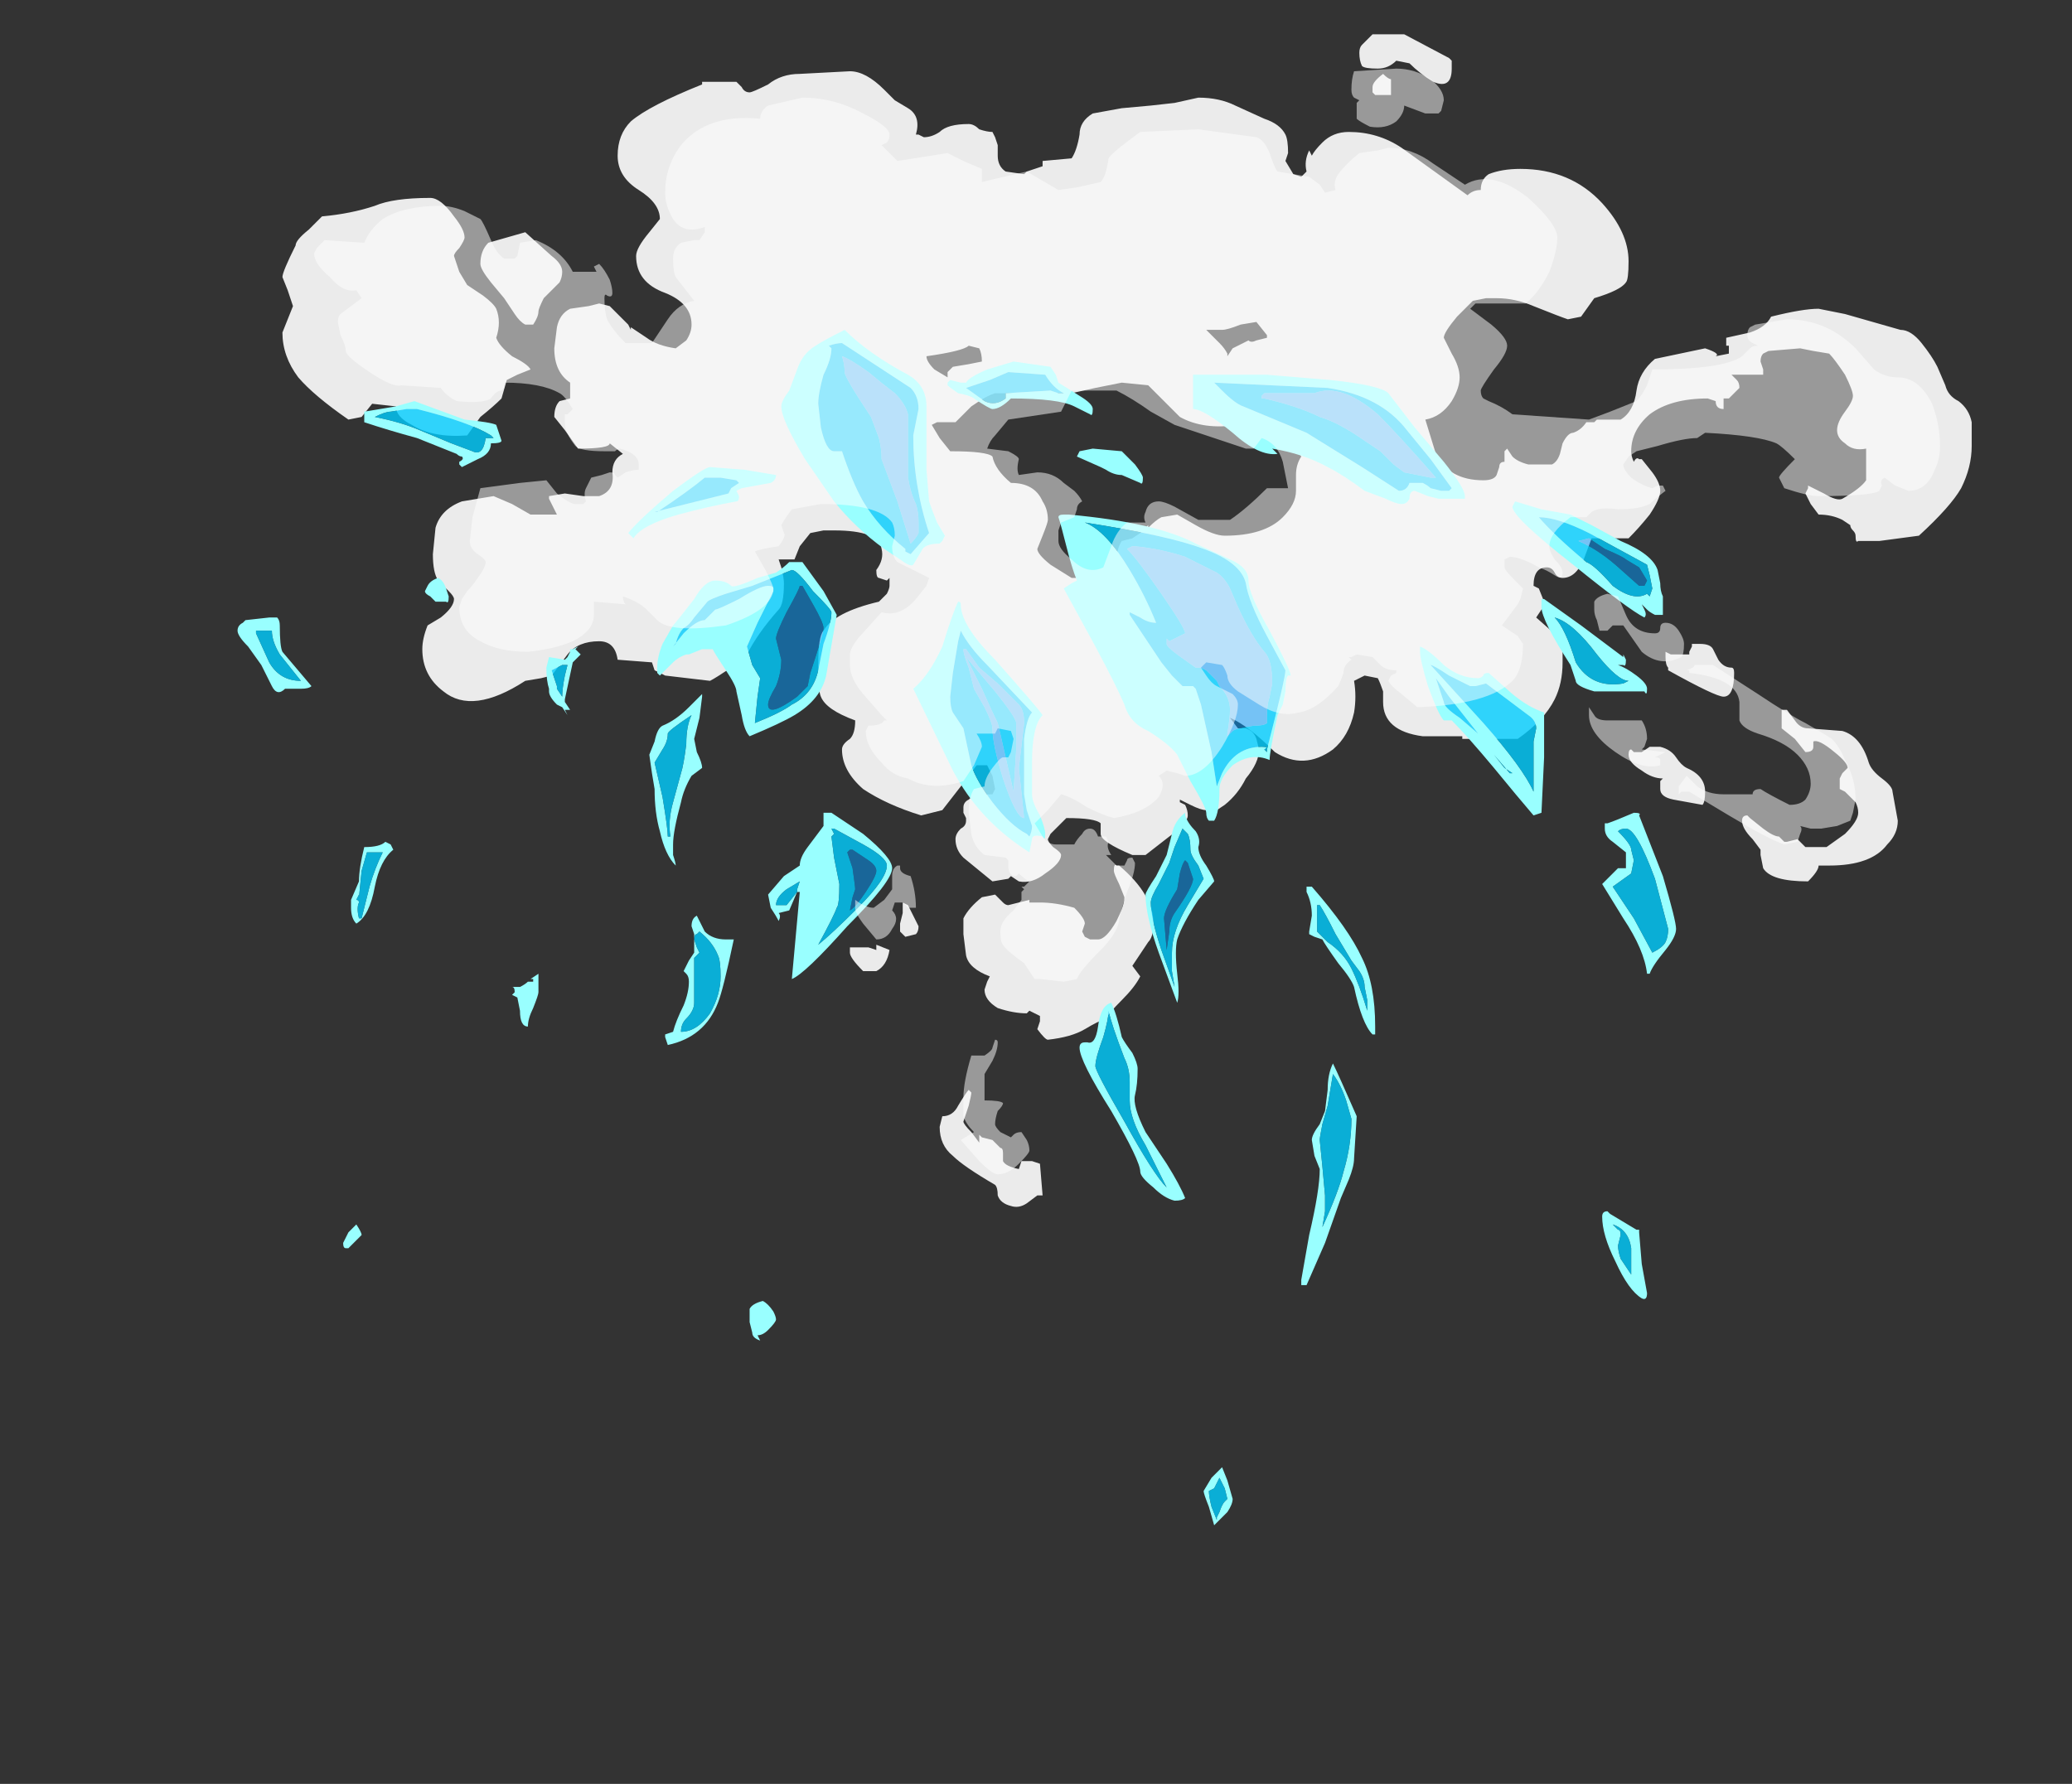 <?xml version="1.0" encoding="UTF-8" standalone="no"?>
<svg xmlns:ffdec="https://www.free-decompiler.com/flash" xmlns:xlink="http://www.w3.org/1999/xlink" ffdec:objectType="frame" height="236.6px" width="274.75px" xmlns="http://www.w3.org/2000/svg">
  <rect width="100%" height="100%" fill="#333333" stroke="none"/>
  <g transform="matrix(1.0, 0.0, 0.0, 1.0, 144.55, 46.2)">
    <use ffdec:characterId="1229" height="22.2" transform="matrix(7.0, 0.0, 0.0, 7.0, -107.1, -41.65)" width="32.0" xlink:href="#shape0"/>
    <use ffdec:characterId="1232" height="22.65" transform="matrix(7.0, 0.0, 0.0, 7.0, -113.05, -2.45)" width="27.25" xlink:href="#shape1"/>
    <use ffdec:characterId="1231" height="20.95" transform="matrix(7.0, 0.0, 0.0, 7.0, -102.9, -37.1)" width="30.8" xlink:href="#shape2"/>
  </g>
  <defs>
    <g id="shape0" transform="matrix(1.0, 0.0, 0.0, 1.0, 15.3, 5.95)">
      <path d="M-3.55 10.5 L-3.45 10.55 -3.25 10.95 Q-3.25 11.05 -3.3 11.1 L-3.5 11.15 -3.6 11.05 -3.6 10.9 -3.55 10.7 -3.55 10.5 M-2.1 0.0 L-2.3 -0.05 Q-2.4 0.05 -3.1 0.15 -3.1 0.25 -2.95 0.4 L-2.7 0.55 -2.7 0.45 -2.6 0.35 -2.3 0.3 -2.05 0.25 Q-2.05 0.1 -2.1 0.0 M-11.4 -2.0 L-10.7 -2.2 -10.2 -1.75 Q-10.0 -1.6 -10.0 -1.45 -10.0 -1.35 -10.05 -1.25 L-10.35 -0.95 Q-10.45 -0.75 -10.45 -0.7 -10.45 -0.6 -10.55 -0.45 L-10.7 -0.45 Q-10.8 -0.5 -10.9 -0.65 L-11.1 -0.95 -11.35 -1.25 Q-11.55 -1.5 -11.55 -1.6 -11.55 -1.85 -11.4 -2.0 M-15.3 -1.35 Q-15.3 -1.45 -15.05 -1.95 -15.05 -2.05 -14.8 -2.25 L-14.55 -2.5 Q-14.0 -2.55 -13.55 -2.7 -13.2 -2.85 -12.5 -2.85 -12.3 -2.85 -12.05 -2.5 -11.85 -2.25 -11.85 -2.1 -11.85 -2.05 -11.95 -1.9 -12.05 -1.8 -12.05 -1.75 L-11.95 -1.45 -11.8 -1.2 -11.5 -1.0 Q-11.3 -0.85 -11.25 -0.75 -11.15 -0.5 -11.25 -0.2 -11.2 -0.05 -10.95 0.15 -10.65 0.3 -10.6 0.4 L-10.85 0.5 -11.05 0.6 -11.15 0.95 Q-11.3 1.1 -11.55 1.3 L-11.8 1.65 Q-12.45 1.7 -12.85 1.45 -13.15 1.3 -13.15 1.1 L-13.6 1.05 -13.8 1.3 -14.05 1.35 Q-14.7 0.9 -15.0 0.55 -15.3 0.15 -15.3 -0.3 L-15.1 -0.8 -15.2 -1.1 -15.3 -1.35 M0.65 10.4 L0.55 10.15 Q0.45 9.95 0.45 9.9 0.45 9.75 0.5 9.8 L0.55 9.8 Q1.2 10.35 1.2 10.9 1.2 11.15 1.1 11.25 L0.8 11.7 0.95 11.9 Q0.85 12.1 0.6 12.35 0.35 12.6 0.3 12.7 0.15 12.75 -0.1 12.9 -0.35 13.05 -0.8 13.1 -0.85 13.1 -1.0 12.9 L-0.95 12.75 Q-0.95 12.7 -0.95 12.65 L-1.15 12.55 -1.2 12.6 Q-1.45 12.6 -1.75 12.5 -2.0 12.35 -2.0 12.15 L-1.95 12.0 -1.9 11.9 Q-2.3 11.75 -2.35 11.5 L-2.4 11.1 -2.4 10.8 Q-2.3 10.6 -2.05 10.4 L-1.8 10.35 -1.65 10.5 Q-1.6 10.55 -1.55 10.55 L-1.15 10.45 -1.15 10.5 -0.95 10.5 Q-0.65 10.5 -0.3 10.6 -0.1 10.8 -0.1 10.9 L-0.15 11.05 -0.1 11.15 0.0 11.2 0.15 11.2 Q0.3 11.2 0.5 10.85 0.65 10.55 0.65 10.4 M0.7 3.7 L0.7 3.7 M3.65 3.2 Q3.9 2.95 3.9 2.7 L3.9 2.4 Q3.9 2.2 4.0 2.05 L3.9 1.9 Q3.65 1.85 3.5 1.7 L3.3 1.45 2.8 1.45 Q2.15 1.55 1.7 1.3 L1.1 0.7 0.6 0.65 0.1 0.75 -0.35 0.85 -1.8 0.85 Q-1.95 0.9 -2.1 1.0 L-2.25 1.1 -2.55 1.4 -2.9 1.4 -3.0 1.45 -2.85 1.7 -2.65 1.95 Q-1.95 1.95 -1.85 2.05 -1.8 2.3 -1.5 2.55 -1.05 2.55 -0.9 2.9 -0.8 3.05 -0.8 3.25 -0.8 3.3 -0.9 3.55 L-1.0 3.8 Q-1.0 3.9 -0.75 4.1 L-0.35 4.35 -0.05 4.35 Q0.45 4.25 0.5 4.05 0.5 3.8 0.6 3.65 L0.8 3.6 0.95 3.5 1.1 3.35 1.1 3.4 Q1.25 3.25 1.35 3.2 L1.65 3.15 2.0 3.35 Q2.35 3.55 2.55 3.55 3.3 3.55 3.65 3.2 M11.65 8.4 Q11.65 8.6 11.6 8.65 L11.05 8.55 Q10.8 8.5 10.8 8.35 L10.8 8.2 10.85 8.15 Q10.65 8.15 10.45 8.0 10.2 7.85 10.2 7.7 10.2 7.6 10.25 7.6 L10.3 7.65 10.45 7.65 10.6 7.55 10.8 7.55 Q11.0 7.6 11.1 7.75 11.2 7.9 11.3 7.95 11.65 8.1 11.65 8.4 M11.8 5.7 L11.9 5.9 Q12.0 6.05 12.15 6.05 12.2 6.05 12.2 6.15 12.2 6.6 12.0 6.6 11.85 6.6 10.95 6.1 L10.95 6.05 Q10.9 6.0 10.9 5.85 L10.9 5.75 11.0 5.8 11.35 5.8 11.35 5.75 11.4 5.65 11.4 5.6 11.55 5.6 Q11.75 5.6 11.8 5.7 M13.2 6.85 L13.35 7.05 Q13.45 7.2 13.6 7.2 L14.25 7.25 Q14.6 7.35 14.75 7.85 14.8 8.0 15.0 8.15 15.2 8.3 15.2 8.4 L15.3 8.95 Q15.3 9.2 15.1 9.4 14.8 9.8 14.0 9.8 L13.8 9.8 Q13.8 9.9 13.6 10.1 12.9 10.1 12.75 9.85 L12.7 9.6 12.7 9.5 12.55 9.3 Q12.35 9.1 12.35 8.95 12.35 8.85 12.45 8.85 L12.5 8.9 12.75 9.1 Q12.95 9.25 13.05 9.25 L13.15 9.35 13.2 9.35 13.4 9.3 13.55 9.45 13.95 9.45 14.3 9.2 Q14.55 8.95 14.55 8.8 14.55 8.7 14.5 8.6 L14.3 8.4 14.2 8.35 14.2 8.15 14.25 8.05 14.35 7.95 Q14.35 7.85 14.1 7.65 13.8 7.4 13.7 7.45 13.7 7.5 13.7 7.55 13.7 7.65 13.55 7.65 L13.35 7.4 13.1 7.2 13.1 6.85 13.2 6.85 M2.85 -0.45 Q2.6 -0.35 2.5 -0.35 L2.2 -0.35 2.45 -0.1 Q2.55 0.0 2.6 0.1 L2.6 0.15 2.7 0.0 3.0 -0.15 Q3.05 -0.1 3.15 -0.15 L3.35 -0.2 3.35 -0.25 3.15 -0.5 2.85 -0.45 M5.35 -4.95 Q5.35 -5.05 5.55 -5.2 5.65 -5.1 5.7 -5.1 L5.7 -4.8 5.4 -4.8 5.35 -4.85 5.35 -4.95 M3.7 -4.05 Q3.75 -3.95 3.75 -3.7 L3.7 -3.55 3.85 -3.3 4.0 -3.25 4.1 -3.35 Q4.05 -3.55 4.15 -3.75 L4.2 -3.65 Q4.25 -3.75 4.4 -3.9 4.6 -4.1 4.9 -4.1 5.45 -4.1 5.9 -3.8 L7.15 -2.9 Q7.25 -3.0 7.4 -3.0 7.4 -3.2 7.55 -3.3 7.8 -3.4 8.15 -3.4 9.1 -3.4 9.7 -2.75 10.2 -2.2 10.2 -1.65 10.2 -1.3 10.15 -1.25 10.05 -1.1 9.55 -0.95 L9.3 -0.6 9.05 -0.55 Q8.9 -0.6 8.4 -0.8 8.05 -0.95 7.7 -0.95 L7.5 -0.95 7.25 -0.9 6.95 -0.6 Q6.7 -0.3 6.7 -0.2 L6.85 0.1 Q7.0 0.35 7.0 0.55 7.0 0.75 6.85 1.0 6.65 1.3 6.35 1.35 L6.55 2.0 Q6.8 2.5 7.45 2.5 7.65 2.5 7.7 2.4 L7.75 2.25 Q7.75 2.15 7.85 2.15 L7.85 1.95 7.9 1.9 8.0 2.05 Q8.1 2.15 8.3 2.2 L8.75 2.2 Q8.85 2.15 8.9 2.0 L8.95 1.8 Q9.05 1.6 9.15 1.6 9.3 1.55 9.4 1.4 L9.55 1.4 9.6 1.35 10.05 1.35 Q10.3 1.2 10.35 0.8 10.4 0.45 10.7 0.2 L11.65 0.0 Q11.95 0.1 11.85 0.15 L12.1 0.1 12.1 -0.05 12.05 -0.05 12.05 -0.2 12.5 -0.3 Q12.8 -0.4 12.9 -0.6 13.5 -0.75 13.8 -0.75 L14.3 -0.65 15.35 -0.35 Q15.55 -0.35 15.75 -0.1 15.95 0.15 16.05 0.35 L16.2 0.7 Q16.25 0.9 16.45 1.0 16.65 1.15 16.7 1.4 L16.7 1.85 Q16.7 2.25 16.5 2.65 16.3 3.0 15.7 3.55 L14.95 3.65 14.55 3.65 Q14.5 3.7 14.5 3.55 14.5 3.5 14.45 3.45 14.4 3.4 14.4 3.35 L14.25 3.25 Q14.05 3.15 13.8 3.15 L13.65 2.95 13.55 2.75 13.6 2.65 13.6 2.6 13.9 2.75 Q14.15 2.9 14.25 2.85 14.6 2.65 14.7 2.5 14.7 2.45 14.7 2.2 L14.7 1.9 Q14.45 1.95 14.3 1.8 14.15 1.7 14.15 1.55 14.15 1.4 14.3 1.2 14.45 1.0 14.45 0.9 14.45 0.8 14.3 0.5 14.1 0.2 14.0 0.1 L13.7 0.05 13.45 0.0 12.85 0.05 12.75 0.1 Q12.7 0.15 12.7 0.25 L12.75 0.4 12.75 0.5 12.15 0.5 12.25 0.6 Q12.3 0.65 12.3 0.75 L12.1 0.95 12.0 0.95 12.0 1.15 Q11.85 1.15 11.85 1.0 L11.7 0.95 Q11.0 0.95 10.6 1.25 10.25 1.55 10.25 1.95 10.25 2.05 10.3 2.15 10.35 2.05 10.4 2.1 L10.45 2.1 10.65 2.35 Q10.8 2.55 10.8 2.7 10.8 2.85 10.6 3.15 10.4 3.4 10.2 3.6 L9.5 3.6 9.35 4.0 Q9.2 4.35 8.95 4.35 8.85 4.35 8.8 4.25 8.75 4.15 8.65 4.15 8.4 4.15 8.4 4.5 L8.5 4.55 8.6 4.8 8.55 4.95 8.45 5.1 Q8.85 5.45 8.95 5.55 L8.95 5.95 Q8.95 6.35 8.8 6.65 8.6 7.05 8.1 7.4 L7.05 7.4 7.05 7.35 Q6.7 7.35 6.3 7.35 5.55 7.25 5.55 6.7 L5.55 6.5 Q5.5 6.35 5.45 6.25 L5.2 6.2 5.0 6.3 Q5.05 6.6 5.0 6.9 4.9 7.35 4.6 7.6 4.05 8.0 3.5 7.65 3.0 7.15 2.65 7.0 L2.8 7.2 2.95 7.2 Q3.1 7.25 3.15 7.4 L3.2 7.6 Q3.2 7.85 2.95 8.15 2.8 8.45 2.55 8.65 L2.4 8.75 2.2 8.75 Q2.1 8.75 1.9 8.65 L1.7 8.55 1.7 8.6 1.8 8.65 Q1.85 8.75 1.85 8.85 1.85 9.0 1.5 9.25 L1.05 9.6 0.8 9.6 Q0.2 9.35 0.2 9.2 L0.2 9.0 Q0.1 8.9 -0.45 8.9 L-0.75 9.2 -0.8 9.3 Q-0.8 9.35 -0.7 9.45 -0.55 9.55 -0.55 9.6 -0.55 9.75 -0.85 9.95 -1.1 10.15 -1.35 10.1 L-1.5 10.0 -1.55 10.05 -1.85 10.1 -2.4 9.65 Q-2.55 9.5 -2.55 9.3 -2.55 9.2 -2.45 9.1 -2.35 9.05 -2.35 8.95 L-2.35 8.9 -2.4 8.8 -2.4 8.7 Q-2.4 8.6 -2.3 8.55 -2.2 8.45 -1.85 8.45 L-1.8 8.35 -1.85 8.1 Q-1.9 8.0 -1.95 7.9 L-2.15 7.9 -2.45 8.3 -2.8 8.75 -3.2 8.85 Q-3.85 8.65 -4.3 8.35 -4.7 8.0 -4.7 7.6 -4.7 7.5 -4.55 7.4 -4.45 7.3 -4.45 7.05 -5.0 6.85 -5.1 6.6 -5.15 6.5 -5.15 6.0 -5.15 5.45 -5.05 5.35 -4.85 5.0 -4.0 4.8 L-3.85 4.65 Q-3.8 4.55 -3.8 4.5 L-3.8 4.35 -3.85 4.4 -4.0 4.35 Q-4.05 4.35 -4.05 4.2 -3.9 4.0 -3.95 3.8 -4.0 3.45 -4.85 3.45 L-5.05 3.45 -5.3 3.5 -5.5 3.75 -5.6 4.0 -5.9 4.0 -5.85 4.15 Q-5.8 4.35 -5.8 4.45 -5.8 4.85 -5.9 4.95 -6.3 5.4 -6.5 5.8 -6.6 5.95 -6.8 6.05 -7.1 6.25 -7.2 6.3 L-8.05 6.2 -8.25 6.1 -8.3 5.95 -8.95 5.9 Q-9.0 5.55 -9.3 5.55 -9.7 5.55 -9.9 5.8 L-10.2 6.2 -10.4 6.25 -10.7 6.3 Q-11.7 6.95 -12.25 6.5 -12.65 6.2 -12.65 5.7 -12.65 5.5 -12.55 5.25 L-12.3 5.1 Q-12.05 4.9 -12.05 4.75 -12.05 4.7 -12.15 4.6 L-12.35 4.4 Q-12.45 4.25 -12.45 3.9 L-12.4 3.4 Q-12.3 3.05 -11.9 2.9 L-11.3 2.8 -10.95 2.95 -10.6 3.15 -10.1 3.15 -10.25 2.85 -10.25 2.8 -9.95 2.75 -9.6 2.8 -9.3 2.8 Q-9.0 2.7 -9.05 2.35 -9.05 2.1 -8.85 2.0 L-9.1 1.8 Q-9.1 1.9 -9.7 1.9 L-9.95 1.55 -10.15 1.3 Q-10.15 1.1 -10.05 1.0 L-9.85 0.95 -9.85 0.65 Q-10.15 0.45 -10.15 0.0 L-10.1 -0.4 Q-10.05 -0.65 -9.85 -0.75 L-9.5 -0.8 -9.3 -0.85 -9.1 -0.8 -8.75 -0.45 -8.7 -0.35 -8.7 -0.4 -8.4 -0.2 Q-8.2 -0.05 -7.85 0.0 L-7.65 -0.15 Q-7.55 -0.3 -7.55 -0.45 -7.55 -0.85 -8.05 -1.05 -8.6 -1.25 -8.6 -1.75 -8.6 -1.9 -8.35 -2.2 L-8.15 -2.45 Q-8.15 -2.75 -8.55 -3.0 -8.95 -3.25 -8.95 -3.65 -8.95 -4.05 -8.7 -4.3 -8.35 -4.6 -7.35 -5.0 L-7.35 -5.05 -6.7 -5.05 -6.6 -4.95 Q-6.55 -4.85 -6.45 -4.85 -6.4 -4.85 -6.1 -5.0 -5.85 -5.2 -5.5 -5.2 L-4.55 -5.25 Q-4.25 -5.25 -3.9 -4.9 L-3.7 -4.7 -3.45 -4.55 Q-3.2 -4.4 -3.3 -4.05 L-3.25 -4.05 -3.15 -4.0 Q-3.0 -4.0 -2.85 -4.1 -2.7 -4.25 -2.3 -4.25 -2.2 -4.25 -2.1 -4.15 -1.95 -4.1 -1.85 -4.1 L-1.8 -4.0 -1.75 -3.85 -1.75 -3.65 Q-1.75 -3.45 -1.6 -3.35 L-1.25 -3.3 -1.2 -3.35 -0.9 -3.45 -0.9 -3.55 -0.35 -3.6 Q-0.25 -3.75 -0.2 -4.05 -0.2 -4.3 0.05 -4.45 L0.6 -4.55 1.15 -4.6 1.6 -4.65 2.05 -4.75 Q2.45 -4.75 2.75 -4.6 L3.3 -4.35 Q3.6 -4.25 3.7 -4.05 M5.1 -5.6 Q5.1 -5.7 5.15 -5.75 L5.35 -5.95 5.95 -5.95 6.8 -5.5 6.85 -5.45 6.85 -5.3 Q6.85 -4.9 6.5 -5.05 6.25 -5.2 6.05 -5.4 L5.8 -5.45 Q5.65 -5.3 5.45 -5.3 5.2 -5.3 5.15 -5.35 5.1 -5.45 5.1 -5.6 M-3.8 11.4 Q-3.85 11.7 -4.05 11.8 L-4.3 11.8 Q-4.55 11.55 -4.55 11.45 L-4.55 11.35 -4.2 11.35 -4.05 11.4 -4.05 11.3 -3.8 11.4 M-2.3 14.05 L-2.25 14.1 Q-2.25 14.15 -2.3 14.35 L-2.4 14.65 Q-2.4 14.7 -2.25 14.85 L-2.1 15.05 -2.1 14.9 -2.05 14.95 -1.85 15.0 -1.7 15.15 Q-1.65 15.15 -1.65 15.25 L-1.65 15.4 Q-1.6 15.5 -1.35 15.55 L-1.3 15.4 -1.1 15.4 -0.95 15.45 -0.9 16.05 -1.0 16.05 -1.2 16.2 Q-1.35 16.3 -1.5 16.25 -1.7 16.2 -1.75 16.05 -1.75 15.9 -1.8 15.85 -2.4 15.5 -2.6 15.3 -2.85 15.1 -2.85 14.75 L-2.8 14.55 Q-2.6 14.55 -2.5 14.35 -2.35 14.1 -2.3 14.05" fill="#ffffff" fill-opacity="0.902" fill-rule="evenodd" stroke="none"/>
    </g>
    <g id="shape1" transform="matrix(1.0, 0.0, 0.0, 1.0, 16.15, 0.35)">
      <path d="M-4.95 -0.05 L-4.9 0.0 Q-4.9 0.2 -5.05 0.5 -5.15 0.85 -5.15 1.05 L-5.1 1.5 Q-5.0 1.95 -4.85 1.95 L-4.7 1.95 Q-4.5 2.55 -4.3 2.9 -4.0 3.4 -3.5 3.8 L-3.5 3.85 -3.4 3.9 -3.05 3.5 Q-3.35 2.6 -3.35 1.65 L-3.25 1.15 Q-3.25 0.9 -3.4 0.75 L-4.7 -0.1 Q-4.8 -0.1 -4.95 -0.05 M-0.6 0.65 L-0.2 0.9 Q0.05 1.05 0.05 1.15 0.05 1.3 0.0 1.25 -0.1 1.2 -0.3 1.1 -0.6 0.95 -1.5 0.95 -1.7 1.15 -1.85 1.15 -1.9 1.15 -2.2 0.95 -2.25 0.9 -2.5 0.85 -2.65 0.75 -2.7 0.7 L-2.7 0.65 -2.65 0.6 -2.45 0.65 -2.35 0.65 Q-2.3 0.55 -1.95 0.4 L-1.45 0.25 -0.75 0.35 -0.65 0.5 -0.6 0.65 M-5.2 -0.05 Q-5.05 -0.15 -4.65 -0.35 -4.2 0.1 -3.45 0.5 -3.1 0.7 -3.1 1.1 L-3.1 2.3 -3.05 2.9 Q-3.0 3.05 -2.9 3.3 L-2.75 3.55 -2.8 3.65 -2.85 3.7 Q-3.15 3.7 -3.2 3.85 L-3.35 4.1 Q-3.4 4.15 -3.6 4.0 L-3.9 3.8 Q-4.45 3.4 -4.85 2.9 L-5.4 2.1 Q-5.85 1.35 -5.85 1.1 -5.85 1.0 -5.7 0.8 L-5.55 0.4 Q-5.45 0.1 -5.2 -0.05 M-0.75 0.8 L-0.6 0.85 -0.5 0.85 Q-0.7 0.75 -0.85 0.5 L-1.55 0.45 -1.9 0.6 -2.35 0.75 -2.0 1.0 Q-1.8 1.1 -1.6 0.95 L-1.6 0.85 -0.75 0.8 M-0.6 3.2 Q-0.6 3.15 -0.5 3.15 L-0.4 3.15 Q1.25 3.3 2.0 3.7 L2.65 4.0 Q3.0 4.15 3.0 4.4 3.0 4.65 3.4 5.35 3.8 6.1 3.8 6.2 L3.75 6.2 Q3.7 6.25 3.7 6.5 L3.65 6.75 3.55 6.95 Q3.4 7.65 3.4 7.8 3.05 7.65 2.7 7.9 2.45 8.15 2.45 8.35 2.45 8.8 2.35 8.95 L2.25 8.95 Q2.2 8.9 2.2 8.8 2.2 8.7 1.9 8.2 L1.65 7.7 Q1.5 7.5 1.1 7.25 0.75 7.1 0.65 6.75 0.5 6.4 0.1 5.65 L-0.5 4.55 -0.35 4.45 -0.25 4.4 Q-0.35 4.15 -0.45 3.75 -0.55 3.35 -0.6 3.2 M-0.25 2.05 L-0.2 1.95 0.05 1.9 0.6 1.95 0.85 2.2 Q1.0 2.4 1.0 2.45 1.0 2.6 0.95 2.55 L0.6 2.4 Q0.45 2.4 0.3 2.3 L0.2 2.25 -0.25 2.05 M-0.45 3.25 L-0.45 3.25 M-4.9 5.0 Q-4.9 4.95 -5.25 4.6 -5.55 4.2 -5.65 4.2 L-6.4 4.5 -6.9 4.65 Q-7.2 4.75 -7.25 4.8 L-7.5 5.1 Q-7.6 5.25 -7.7 5.3 -7.8 5.4 -7.85 5.6 L-7.9 5.65 -7.7 5.4 Q-7.45 5.15 -7.3 5.15 L-7.1 4.95 Q-7.05 4.95 -6.65 4.75 -6.25 4.5 -6.1 4.5 -6.0 4.5 -6.0 4.55 L-6.0 4.6 -6.3 5.2 -6.5 5.65 -6.4 6.0 -6.25 6.25 -6.3 6.6 -6.35 7.1 Q-5.85 6.9 -5.65 6.75 -5.25 6.55 -5.15 6.1 L-5.05 5.6 Q-4.9 5.2 -4.9 5.0 M-2.5 4.8 Q-2.45 4.8 -2.45 4.85 -2.45 5.25 -1.8 5.9 -1.0 6.8 -0.9 6.95 -1.1 7.15 -1.1 7.85 L-1.1 8.45 Q-1.1 8.6 -0.95 8.85 -0.85 9.1 -0.85 9.2 -0.85 9.35 -0.9 9.25 -1.1 9.2 -1.1 9.3 L-1.15 9.55 Q-2.1 8.95 -2.6 8.0 L-3.35 6.45 Q-3.05 6.2 -2.8 5.65 -2.6 5.0 -2.5 4.8 M-5.05 4.6 L-4.8 5.05 -5.0 6.2 Q-5.1 6.65 -5.6 6.95 -5.85 7.1 -6.45 7.35 -6.55 7.25 -6.6 6.95 L-6.7 6.5 Q-6.7 6.4 -6.9 6.1 -7.1 5.8 -7.15 5.7 L-7.35 5.7 -7.6 5.8 -7.65 5.8 Q-7.8 5.85 -7.9 5.95 L-8.15 6.2 -8.2 6.15 -8.2 6.05 Q-8.2 5.85 -8.1 5.6 L-7.9 5.25 Q-7.85 5.2 -7.5 4.75 -7.3 4.4 -7.1 4.4 -6.9 4.4 -6.8 4.5 -6.75 4.55 -6.3 4.35 L-5.95 4.25 Q-5.8 4.15 -5.7 4.05 L-5.45 4.05 -5.05 4.6 M-2.5 5.55 L-2.6 6.15 -2.65 6.6 Q-2.65 6.8 -2.6 6.9 L-2.4 7.2 -2.25 7.9 Q-2.15 8.2 -1.85 8.6 -1.5 9.05 -1.2 9.2 L-1.15 9.25 Q-1.1 9.15 -1.1 9.05 L-1.2 8.75 -1.25 8.45 -1.25 7.4 Q-1.2 7.0 -1.1 6.9 L-1.95 6.0 Q-2.3 5.65 -2.45 5.35 L-2.5 5.55 M-8.2 3.1 L-8.25 3.1 -6.85 2.75 -6.8 2.65 -6.65 2.55 -6.7 2.5 -7.0 2.45 -7.3 2.45 Q-7.6 2.7 -8.2 3.1 M-11.15 1.75 Q-11.15 1.8 -11.35 1.8 -11.35 2.0 -11.6 2.1 L-11.9 2.25 -11.95 2.2 -11.95 2.15 Q-11.85 2.1 -11.9 2.05 -11.95 2.05 -12.0 2.0 -12.25 1.9 -12.75 1.7 -13.3 1.55 -13.75 1.4 L-13.75 1.2 -13.15 1.1 -12.8 1.0 -11.85 1.35 Q-11.35 1.4 -11.25 1.45 L-11.15 1.75 M-5.95 2.4 Q-5.95 2.5 -6.05 2.55 L-6.6 2.65 -6.7 2.7 -6.65 2.8 Q-6.65 2.9 -6.7 2.9 -7.25 3.0 -7.8 3.15 -8.5 3.35 -8.65 3.6 L-8.75 3.5 Q-8.55 3.25 -7.9 2.7 -7.3 2.25 -7.2 2.25 L-6.55 2.3 -5.95 2.4 M-11.45 1.7 L-11.3 1.7 -11.35 1.65 Q-11.75 1.4 -12.75 1.15 L-12.95 1.15 -13.25 1.2 Q-13.35 1.2 -13.55 1.3 -13.05 1.4 -12.7 1.55 L-12.1 1.8 -11.7 1.95 Q-11.5 2.05 -11.45 1.7 M-10.25 6.5 L-10.25 6.45 Q-10.3 6.3 -10.3 6.05 L-10.25 5.85 -9.95 5.9 -9.9 5.85 -9.85 5.75 -9.85 5.7 -9.8 5.7 -9.7 5.65 -9.75 5.7 -9.65 5.8 -9.8 5.95 -9.95 6.65 -9.95 6.7 -9.85 6.85 -9.95 6.85 -9.9 6.95 -10.0 6.8 -10.1 6.75 Q-10.25 6.6 -10.25 6.5 M-10.0 6.0 L-10.2 6.1 -10.1 6.4 -10.1 6.45 -10.0 6.6 Q-10.0 6.45 -9.95 6.2 L-9.9 6.0 -10.0 6.0 M-7.6 6.8 L-7.35 6.55 -7.35 6.6 -7.4 7.0 -7.5 7.4 -7.45 7.65 Q-7.35 7.85 -7.35 7.95 L-7.55 8.1 Q-7.7 8.35 -7.75 8.6 -7.9 9.15 -7.9 9.4 L-7.9 9.6 Q-7.85 9.75 -7.85 9.8 -8.05 9.6 -8.15 9.15 -8.25 8.8 -8.25 8.35 L-8.3 8.05 -8.35 7.7 -8.25 7.45 Q-8.2 7.2 -8.1 7.15 -7.85 7.05 -7.6 6.8 M-8.0 7.3 Q-8.0 7.45 -8.1 7.6 L-8.25 7.85 -8.1 8.5 Q-8.0 9.1 -8.0 9.25 L-7.95 9.25 Q-8.0 8.95 -7.9 8.6 L-7.75 8.05 Q-7.7 7.9 -7.65 7.5 -7.65 7.15 -7.55 6.95 -8.0 7.25 -8.0 7.3 M-6.9 11.2 L-6.75 11.2 Q-6.95 12.15 -7.05 12.4 -7.3 13.05 -8.0 13.2 L-8.05 13.05 -8.05 13.0 -7.9 12.95 Q-7.85 12.75 -7.7 12.45 -7.6 12.2 -7.6 12.0 -7.6 11.9 -7.65 11.85 L-7.7 11.8 -7.6 11.6 -7.5 11.45 -7.5 11.1 -7.55 10.95 Q-7.55 10.8 -7.45 10.75 L-7.3 11.05 Q-7.15 11.2 -6.9 11.2 M-10.85 12.3 L-10.95 12.25 -10.9 12.2 Q-10.9 12.1 -10.95 12.1 L-10.8 12.1 Q-10.7 12.05 -10.65 12.0 L-10.55 12.0 -10.55 11.95 -10.6 11.95 -10.45 11.85 -10.45 12.2 Q-10.45 12.25 -10.55 12.5 -10.65 12.7 -10.65 12.85 -10.8 12.85 -10.8 12.55 L-10.85 12.3 M-6.05 10.6 L-6.1 10.35 -5.8 10.0 -5.5 9.8 Q-5.5 9.65 -5.35 9.45 -5.2 9.25 -5.05 9.05 L-5.05 8.8 -4.9 8.8 Q-4.6 9.0 -4.3 9.2 -3.75 9.65 -3.75 9.85 -3.75 10.1 -4.6 10.95 -5.4 11.85 -5.65 11.95 L-5.5 10.3 -5.55 10.3 -5.7 10.65 -5.9 10.7 Q-5.85 10.75 -5.9 10.85 -5.95 10.75 -6.05 10.6 M-7.0 11.9 Q-7.0 11.6 -7.05 11.5 -7.15 11.25 -7.4 11.05 L-7.45 11.1 Q-7.5 11.1 -7.5 11.2 L-7.45 11.35 -7.4 11.45 -7.5 11.55 -7.5 12.4 Q-7.5 12.55 -7.65 12.7 -7.75 12.8 -7.75 12.95 -7.45 12.95 -7.2 12.6 -7.0 12.25 -7.0 11.9 M-5.55 10.25 L-5.5 10.1 -5.75 10.25 Q-5.95 10.4 -5.95 10.55 L-5.75 10.55 -5.55 10.3 -5.55 10.25 M-4.9 9.25 L-4.85 9.65 -4.75 10.15 Q-4.75 10.55 -4.8 10.6 -4.85 10.75 -5.15 11.3 -4.9 11.1 -4.4 10.6 -3.85 10.05 -3.85 9.8 -3.85 9.65 -4.3 9.4 L-4.85 9.1 -4.9 9.1 -4.85 9.2 -4.9 9.25 M-15.45 5.1 L-15.4 5.1 Q-15.35 5.15 -15.35 5.25 -15.35 5.65 -15.3 5.75 L-14.75 6.4 Q-14.8 6.45 -14.95 6.45 L-15.25 6.45 Q-15.4 6.6 -15.5 6.4 L-15.7 6.0 -15.95 5.65 Q-16.15 5.45 -16.15 5.35 -16.15 5.25 -16.05 5.2 L-16.0 5.15 -15.55 5.1 -15.45 5.1 M-0.1 13.15 L-0.05 13.15 Q0.1 13.2 0.15 12.85 0.2 12.45 0.4 12.4 0.5 12.6 0.6 13.05 0.65 13.15 0.8 13.35 0.9 13.55 0.9 13.65 0.9 13.95 0.85 14.15 0.8 14.35 1.05 14.85 L1.45 15.45 Q1.7 15.85 1.8 16.1 1.75 16.15 1.6 16.15 1.4 16.1 1.2 15.9 0.95 15.7 0.95 15.6 0.95 15.4 0.4 14.45 -0.2 13.5 -0.2 13.25 -0.2 13.15 -0.1 13.15 M-15.5 5.35 L-15.8 5.35 -15.8 5.4 -15.55 5.95 Q-15.35 6.3 -14.95 6.3 L-15.35 5.8 Q-15.5 5.55 -15.5 5.35 M-12.35 4.35 Q-12.25 4.4 -12.2 4.55 L-12.15 4.7 Q-12.15 4.85 -12.2 4.8 L-12.4 4.8 -12.5 4.7 Q-12.6 4.65 -12.6 4.6 L-12.55 4.5 Q-12.5 4.4 -12.35 4.35 M-13.5 9.55 L-13.7 9.55 -13.8 9.9 -13.85 10.4 -13.85 10.35 -13.9 10.45 Q-13.85 10.45 -13.85 10.5 -13.9 10.6 -13.85 10.8 L-13.8 10.8 -13.65 10.2 Q-13.55 9.85 -13.4 9.55 L-13.5 9.55 M9.1 3.15 Q9.2 3.2 9.5 3.35 L10.05 3.65 Q10.65 3.9 10.75 4.2 L10.8 4.45 Q10.8 4.6 10.85 4.7 L10.85 5.05 10.7 5.05 Q10.6 5.0 10.55 4.95 L10.45 4.85 10.5 4.95 Q10.55 5.05 10.5 5.1 10.2 4.95 9.15 4.1 8.0 3.2 8.0 3.0 L8.05 2.9 8.55 3.05 9.1 3.15 M-6.45 18.45 L-6.45 18.2 Q-6.4 18.1 -6.2 18.05 -6.1 18.1 -6.0 18.25 -5.95 18.35 -5.95 18.4 -5.95 18.45 -6.1 18.6 -6.2 18.7 -6.3 18.7 L-6.25 18.8 Q-6.4 18.75 -6.4 18.65 L-6.45 18.45 M-14.1 17.05 Q-14.15 17.05 -14.15 16.95 L-14.05 16.75 -13.9 16.6 Q-13.8 16.75 -13.8 16.8 L-14.05 17.05 -14.1 17.05 M-13.35 9.35 L-13.25 9.4 -13.2 9.5 Q-13.45 9.7 -13.55 10.2 -13.65 10.75 -13.9 10.9 -14.0 10.8 -14.0 10.6 L-14.0 10.45 -13.85 10.1 Q-13.85 9.85 -13.75 9.45 -13.45 9.45 -13.35 9.35 M6.05 2.55 L6.3 2.55 Q6.4 2.6 6.45 2.65 L6.65 2.7 6.8 2.7 6.85 2.65 6.45 2.1 6.0 1.55 Q5.5 0.9 4.5 0.75 L2.35 0.65 2.5 0.8 Q2.75 1.05 2.9 1.1 L4.1 1.6 5.15 2.25 5.85 2.7 Q6.0 2.7 6.05 2.55 M6.25 5.65 Q6.4 5.7 6.7 6.0 7.0 6.25 7.35 6.25 7.4 6.25 7.45 6.2 7.45 6.15 7.55 6.15 L8.0 6.55 Q8.3 6.8 8.6 6.9 L8.6 7.75 8.55 8.8 8.4 8.85 Q8.1 8.5 7.65 7.95 7.15 7.35 6.85 7.05 L6.7 7.05 Q6.6 6.95 6.4 6.4 6.25 5.9 6.25 5.75 L6.25 5.65 M8.55 4.75 L8.6 4.75 9.3 5.25 10.1 5.85 10.1 5.8 10.15 5.9 Q10.15 6.05 10.1 6.0 L10.0 6.0 Q10.15 6.05 10.35 6.2 10.55 6.35 10.55 6.45 10.55 6.6 10.5 6.5 10.4 6.5 10.05 6.5 L9.55 6.5 Q9.2 6.4 9.2 6.3 L9.1 6.0 Q8.55 5.15 8.55 4.9 L8.55 4.75 M6.05 2.85 Q6.0 2.95 5.9 2.95 5.8 2.95 5.6 2.85 L5.2 2.7 Q4.8 2.4 4.5 2.25 4.05 2.0 3.45 1.9 L3.55 2.0 Q3.2 2.05 2.7 1.6 2.15 1.15 1.95 1.15 L1.95 0.5 3.35 0.5 4.55 0.6 Q5.5 0.7 5.65 0.85 L6.15 1.5 6.7 2.15 Q7.1 2.65 7.1 2.8 7.1 2.95 7.1 2.85 L6.6 2.85 6.4 2.8 6.15 2.7 Q6.05 2.7 6.05 2.85 M10.6 4.3 L10.55 4.1 9.45 3.5 Q8.85 3.2 8.5 3.2 8.8 3.55 9.4 4.05 9.55 4.1 9.9 4.5 10.3 4.8 10.55 4.65 L10.6 4.7 10.65 4.55 10.6 4.3 M7.2 6.4 L6.8 6.2 Q6.5 6.0 6.45 6.0 L7.45 7.1 Q8.2 7.95 8.4 8.4 L8.4 7.45 8.45 7.2 Q8.45 7.05 8.3 6.95 L7.5 6.35 7.3 6.4 7.2 6.4 M6.7 6.7 Q6.7 6.8 7.0 7.0 L7.35 7.3 6.8 6.6 6.55 6.25 6.7 6.7 M9.2 5.95 Q9.5 6.45 10.1 6.35 L10.2 6.3 Q10.0 6.3 9.6 5.8 9.15 5.2 8.8 5.1 9.0 5.3 9.2 5.95 M0.75 4.2 Q1.05 4.7 1.25 5.2 1.1 5.2 0.95 5.1 L0.75 5.0 0.75 5.05 1.35 5.95 1.55 6.2 1.75 6.4 1.95 6.4 2.0 6.45 2.1 6.75 2.3 7.65 2.4 8.3 2.5 8.05 Q2.75 7.55 3.25 7.55 3.4 7.55 3.3 7.6 L3.35 7.65 3.35 7.6 Q3.7 6.25 3.7 6.1 L3.35 5.45 Q3.0 4.8 2.95 4.45 2.85 4.05 2.15 3.8 1.5 3.55 -0.1 3.3 0.3 3.45 0.75 4.2 M4.1 10.3 L4.1 10.2 4.2 10.2 Q4.9 11.0 5.15 11.55 5.4 12.05 5.4 12.85 L5.4 13.0 5.35 13.0 Q5.15 12.8 5.0 12.1 4.95 11.95 4.7 11.65 4.45 11.3 4.4 11.2 L4.25 11.15 4.15 11.1 4.15 11.05 4.2 10.75 Q4.2 10.5 4.1 10.3 M1.3 10.15 Q1.15 10.4 1.15 10.5 1.15 10.8 1.35 11.4 L1.6 12.1 1.55 11.8 1.55 11.45 Q1.55 11.05 1.85 10.55 L2.15 10.05 2.05 9.8 Q1.9 9.6 1.9 9.5 1.9 9.3 1.85 9.2 L1.75 9.1 1.6 9.45 1.5 9.75 1.3 10.15 M4.35 10.55 L4.3 10.55 4.3 11.05 4.5 11.25 Q4.8 11.45 4.95 11.75 5.1 12.05 5.25 12.55 L5.25 12.35 5.2 12.1 Q5.2 11.95 5.1 11.8 L4.95 11.6 4.65 11.1 Q4.45 10.7 4.35 10.55 M1.05 10.35 Q1.05 10.3 1.25 10.0 L1.45 9.6 1.55 9.2 Q1.6 8.95 1.8 8.8 L1.8 8.85 Q1.85 9.0 2.0 9.15 2.1 9.3 2.05 9.45 2.05 9.6 2.2 9.8 2.35 10.05 2.35 10.1 L2.05 10.45 Q1.75 10.9 1.65 11.2 1.6 11.4 1.65 11.85 1.7 12.25 1.65 12.4 L1.3 11.45 Q1.05 10.75 1.05 10.35 M0.35 12.55 Q0.35 12.7 0.25 13.05 0.1 13.45 0.1 13.6 0.1 13.7 0.65 14.65 1.2 15.65 1.45 15.9 L1.05 15.1 Q0.75 14.6 0.75 14.25 L0.75 13.9 Q0.75 13.65 0.65 13.45 0.4 12.8 0.35 12.55 M4.5 14.05 Q4.5 13.75 4.6 13.55 4.7 13.75 5.05 14.55 L5.0 15.35 Q5.0 15.5 4.9 15.75 L4.75 16.1 4.45 16.95 4.1 17.75 4.0 17.75 4.0 17.65 4.15 16.8 Q4.35 15.95 4.35 15.55 L4.25 15.3 4.2 15.0 Q4.2 14.9 4.35 14.7 L4.45 14.45 4.5 14.05 M10.0 9.15 Q10.25 9.4 10.25 9.5 L10.3 9.7 10.25 9.95 9.9 10.2 10.3 10.8 10.65 11.45 Q10.85 11.35 10.9 11.25 10.95 11.15 10.95 11.0 L10.7 10.05 Q10.35 9.1 10.15 9.1 10.05 9.1 10.0 9.15 M9.7 10.15 L10.0 9.85 10.15 9.85 10.15 9.55 9.9 9.35 Q9.75 9.25 9.75 9.1 L9.75 9.0 9.8 9.0 Q9.95 8.95 10.3 8.8 10.45 8.8 10.4 8.85 L10.85 10.0 Q11.1 10.85 11.1 11.0 11.1 11.15 10.9 11.4 10.65 11.7 10.6 11.85 L10.55 11.85 Q10.5 11.4 10.1 10.8 L9.7 10.15 M9.9 16.6 L10.0 16.7 Q10.05 16.7 10.05 16.8 L10.0 17.0 Q10.0 17.1 10.05 17.25 L10.25 17.55 10.25 17.05 Q10.2 16.7 9.9 16.6 M7.65 7.7 L7.85 7.95 8.0 8.05 7.95 8.05 7.65 7.7 M9.7 16.45 Q9.7 16.35 9.8 16.35 L9.85 16.4 10.35 16.7 10.4 16.7 10.4 16.75 10.45 17.35 10.55 17.9 Q10.55 18.05 10.45 18.0 10.2 17.85 9.95 17.3 9.7 16.8 9.7 16.45 M2.45 21.4 L2.35 21.6 2.25 21.65 Q2.25 21.75 2.3 21.95 L2.4 22.2 2.4 22.15 2.45 22.05 Q2.5 21.9 2.55 21.85 L2.6 21.8 2.55 21.6 2.45 21.4 M4.5 14.35 L4.4 14.7 Q4.35 14.95 4.35 15.0 L4.4 15.5 4.45 16.05 4.45 16.35 4.4 16.65 Q4.7 16.0 4.8 15.6 4.95 15.1 4.95 14.6 L4.85 14.25 Q4.75 13.95 4.6 13.75 L4.5 14.35 M2.7 21.8 Q2.7 21.9 2.6 22.05 L2.35 22.3 2.25 21.95 Q2.15 21.7 2.15 21.65 L2.3 21.4 2.5 21.2 2.6 21.45 2.7 21.8" fill="#99ffff" fill-rule="evenodd" stroke="none"/>
      <path d="M-4.95 -0.05 Q-4.8 -0.1 -4.7 -0.1 L-3.4 0.75 Q-3.25 0.9 -3.25 1.15 L-3.35 1.65 Q-3.35 2.6 -3.05 3.5 L-3.4 3.9 -3.5 3.85 -3.5 3.8 Q-4.0 3.4 -4.3 2.9 -4.5 2.55 -4.7 1.95 L-4.85 1.95 Q-5.0 1.95 -5.1 1.5 L-5.15 1.05 Q-5.15 0.85 -5.05 0.5 -4.9 0.2 -4.9 0.0 L-4.95 -0.05 M-0.75 0.8 L-1.6 0.85 -1.6 0.95 Q-1.8 1.1 -2.0 1.0 L-2.35 0.75 -1.9 0.6 -1.55 0.45 -0.85 0.5 Q-0.7 0.75 -0.5 0.85 L-0.6 0.85 -0.75 0.8 M-0.45 3.25 L-0.45 3.25 M-4.2 0.45 Q-4.55 0.2 -4.7 0.15 -4.65 0.3 -4.65 0.45 -4.65 0.55 -4.15 1.3 L-4.0 1.7 Q-3.95 1.9 -3.95 2.1 L-3.65 2.9 -3.4 3.7 Q-3.3 3.6 -3.25 3.5 L-3.25 3.3 Q-3.25 3.1 -3.3 2.95 -3.4 2.75 -3.45 2.45 L-3.45 1.25 Q-3.5 1.05 -3.7 0.85 -3.9 0.7 -4.2 0.45 M-5.75 5.0 Q-5.95 5.4 -5.95 5.5 L-5.85 5.9 Q-5.85 6.15 -5.95 6.4 -6.1 6.65 -6.1 6.75 -6.1 7.0 -5.55 6.6 L-5.35 6.4 -5.3 6.15 Q-5.05 5.4 -5.05 5.3 -5.05 5.2 -5.25 4.85 L-5.45 4.5 -5.5 4.5 Q-5.5 4.55 -5.75 5.0 M-4.9 5.0 Q-4.9 5.2 -5.05 5.6 L-5.15 6.1 Q-5.25 6.55 -5.65 6.75 -5.85 6.9 -6.35 7.1 L-6.3 6.6 -6.25 6.25 -6.4 6.0 -6.5 5.65 -6.3 5.2 -6.0 4.6 -6.0 4.55 Q-6.0 4.5 -6.1 4.5 -6.25 4.5 -6.65 4.75 -7.05 4.95 -7.1 4.95 L-7.3 5.15 Q-7.45 5.15 -7.7 5.4 L-7.9 5.65 -7.85 5.6 Q-7.8 5.4 -7.7 5.3 -7.6 5.25 -7.5 5.1 L-7.25 4.8 Q-7.2 4.75 -6.9 4.65 L-6.4 4.5 -5.65 4.2 Q-5.55 4.2 -5.25 4.6 -4.9 4.95 -4.9 5.0 M-2.5 5.55 L-2.45 5.35 Q-2.3 5.65 -1.95 6.0 L-1.1 6.9 Q-1.2 7.0 -1.25 7.4 L-1.25 8.45 -1.2 8.75 -1.1 9.05 Q-1.1 9.15 -1.15 9.25 L-1.2 9.2 Q-1.5 9.05 -1.85 8.6 -2.15 8.2 -2.25 7.9 L-2.4 7.2 -2.6 6.9 Q-2.65 6.8 -2.65 6.6 L-2.6 6.15 -2.5 5.55 M-2.3 6.05 L-2.2 6.45 -2.0 6.8 Q-1.85 7.1 -1.85 7.2 -1.85 7.5 -1.65 8.15 -1.4 8.9 -1.25 8.9 L-1.35 7.95 -1.25 7.1 Q-1.25 6.85 -1.35 6.75 L-1.75 6.35 -2.1 6.05 -2.35 5.7 -2.4 5.7 Q-2.4 5.8 -2.3 6.05 M-1.8 6.5 Q-1.4 7.0 -1.4 7.1 L-1.4 7.6 -1.45 8.4 -1.6 7.75 Q-1.7 7.3 -1.75 7.1 -1.85 6.9 -2.05 6.45 L-2.35 5.85 -1.8 6.5 M-8.2 3.1 Q-7.6 2.7 -7.3 2.45 L-7.0 2.45 -6.7 2.5 -6.65 2.55 -6.8 2.65 -6.85 2.75 -8.25 3.1 -8.2 3.1 M-11.45 1.7 Q-11.5 2.05 -11.7 1.95 L-12.1 1.8 -12.7 1.55 Q-13.05 1.4 -13.55 1.3 -13.35 1.2 -13.25 1.2 L-12.95 1.15 -12.75 1.15 Q-11.75 1.4 -11.35 1.65 L-11.3 1.7 -11.45 1.7 M-10.0 6.0 L-9.9 6.0 -9.95 6.2 Q-10.0 6.45 -10.0 6.6 L-10.1 6.45 -10.1 6.4 -10.2 6.1 -10.0 6.0 M-8.0 7.3 Q-8.0 7.25 -7.55 6.95 -7.65 7.15 -7.65 7.5 -7.7 7.9 -7.75 8.05 L-7.9 8.6 Q-8.0 8.95 -7.95 9.25 L-8.0 9.25 Q-8.0 9.1 -8.1 8.5 L-8.25 7.85 -8.1 7.6 Q-8.0 7.45 -8.0 7.3 M-7.0 11.9 Q-7.0 12.25 -7.2 12.6 -7.45 12.95 -7.75 12.95 -7.75 12.8 -7.65 12.7 -7.5 12.55 -7.5 12.4 L-7.5 11.55 -7.4 11.45 -7.45 11.35 -7.5 11.2 Q-7.5 11.1 -7.45 11.1 L-7.4 11.05 Q-7.15 11.25 -7.05 11.5 -7.0 11.6 -7.0 11.9 M-4.6 9.55 L-4.5 9.85 Q-4.45 10.2 -4.45 10.25 L-4.5 10.4 -4.55 10.65 Q-4.45 10.6 -4.25 10.3 -4.05 10.0 -4.05 9.9 -4.05 9.8 -4.2 9.7 L-4.5 9.5 -4.55 9.5 -4.6 9.55 M-4.9 9.25 L-4.85 9.2 -4.9 9.1 -4.85 9.1 -4.3 9.4 Q-3.85 9.65 -3.85 9.8 -3.85 10.05 -4.4 10.6 -4.9 11.1 -5.15 11.3 -4.85 10.75 -4.8 10.6 -4.75 10.55 -4.75 10.15 L-4.85 9.65 -4.9 9.25 M-5.55 10.25 L-5.55 10.3 -5.75 10.55 -5.95 10.55 Q-5.95 10.4 -5.75 10.25 L-5.5 10.1 -5.55 10.25 M-15.5 5.35 Q-15.5 5.55 -15.35 5.8 L-14.95 6.3 Q-15.35 6.3 -15.55 5.95 L-15.8 5.4 -15.8 5.35 -15.5 5.35 M-13.5 9.55 L-13.4 9.55 Q-13.55 9.85 -13.65 10.2 L-13.8 10.8 -13.85 10.8 Q-13.9 10.6 -13.85 10.5 -13.85 10.45 -13.9 10.45 L-13.85 10.35 -13.85 10.4 -13.8 9.9 -13.7 9.55 -13.5 9.55 M6.45 2.45 L6.55 2.45 Q5.85 1.65 5.45 1.25 4.75 0.65 4.25 0.85 L3.3 0.85 3.25 0.9 3.25 0.95 3.3 0.95 Q3.95 1.1 4.35 1.3 4.7 1.4 5.2 1.75 L5.5 1.95 5.75 2.2 5.95 2.35 6.45 2.45 M6.05 2.55 Q6.0 2.7 5.85 2.7 L5.15 2.25 4.1 1.6 2.9 1.1 Q2.75 1.05 2.5 0.8 L2.35 0.65 4.5 0.75 Q5.5 0.9 6.0 1.55 L6.45 2.1 6.85 2.65 6.8 2.7 6.65 2.7 6.45 2.65 Q6.4 2.6 6.3 2.55 L6.05 2.55 M6.7 6.7 L6.55 6.25 6.8 6.6 7.35 7.3 7.0 7.0 Q6.7 6.8 6.7 6.7 M7.2 6.4 L7.3 6.4 7.5 6.35 8.3 6.95 Q8.45 7.05 8.45 7.2 L8.4 7.45 8.4 8.4 Q8.2 7.95 7.45 7.1 L6.45 6.0 Q6.5 6.0 6.8 6.2 L7.2 6.4 M10.6 4.3 L10.65 4.55 10.6 4.7 10.55 4.65 Q10.3 4.8 9.9 4.5 9.55 4.1 9.4 4.05 8.8 3.55 8.5 3.2 8.85 3.2 9.45 3.5 L10.55 4.1 10.6 4.3 M10.4 4.15 L10.15 4.0 Q10.1 3.95 9.75 3.8 L9.45 3.6 9.25 3.65 Q9.6 3.8 9.95 4.1 L10.4 4.5 10.5 4.5 10.55 4.4 10.4 4.15 M9.2 5.95 Q9.0 5.3 8.8 5.1 9.15 5.2 9.6 5.8 10.0 6.3 10.2 6.3 L10.1 6.35 Q9.5 6.45 9.2 5.95 M2.4 4.25 L1.8 3.95 Q1.35 3.8 0.85 3.75 L0.8 3.75 0.7 3.8 Q0.9 4.0 1.35 4.65 1.8 5.3 1.8 5.4 L1.5 5.55 1.45 5.5 1.45 5.6 Q1.45 5.65 1.65 5.8 L2.0 6.05 2.1 6.05 2.2 6.1 2.4 6.3 2.45 6.4 Q2.65 6.6 2.65 6.85 2.65 7.0 2.6 7.3 L2.6 7.35 2.7 7.25 Q2.75 7.2 3.1 7.15 3.3 7.15 3.35 7.1 L3.35 6.95 Q3.35 6.75 3.4 6.6 L3.45 6.35 Q3.45 5.9 3.3 5.75 3.05 5.45 2.8 4.9 L2.65 4.55 Q2.55 4.35 2.4 4.25 M0.75 4.2 Q0.3 3.45 -0.1 3.3 1.5 3.55 2.15 3.8 2.85 4.05 2.95 4.45 3.0 4.8 3.35 5.45 L3.7 6.1 Q3.7 6.25 3.35 7.6 L3.35 7.65 3.3 7.6 Q3.4 7.55 3.25 7.55 2.75 7.55 2.5 8.05 L2.4 8.3 2.3 7.65 2.1 6.75 2.0 6.45 1.95 6.4 1.75 6.4 1.55 6.2 1.35 5.95 0.75 5.05 0.75 5.0 0.95 5.1 Q1.1 5.2 1.25 5.2 1.05 4.7 0.75 4.2 M4.35 10.55 Q4.45 10.7 4.65 11.1 L4.95 11.6 5.1 11.8 Q5.2 11.95 5.2 12.1 L5.25 12.35 5.25 12.55 Q5.1 12.05 4.95 11.75 4.8 11.45 4.5 11.25 L4.3 11.05 4.3 10.55 4.35 10.55 M1.3 10.15 L1.5 9.75 1.6 9.45 1.75 9.1 1.85 9.2 Q1.9 9.3 1.9 9.5 1.9 9.6 2.05 9.8 L2.15 10.05 1.85 10.55 Q1.55 11.05 1.55 11.45 L1.55 11.8 1.6 12.1 1.35 11.4 Q1.15 10.8 1.15 10.5 1.15 10.4 1.3 10.15 M1.65 10.25 Q1.4 10.65 1.4 10.8 L1.45 11.4 1.5 11.05 Q1.5 10.85 1.6 10.7 1.95 10.2 1.95 10.05 L1.85 9.75 1.8 9.7 Q1.75 9.75 1.7 9.95 L1.65 10.25 M0.35 12.55 Q0.4 12.8 0.65 13.45 0.75 13.65 0.75 13.9 L0.75 14.25 Q0.75 14.6 1.05 15.1 L1.45 15.9 Q1.2 15.65 0.65 14.65 0.1 13.7 0.1 13.6 0.1 13.45 0.25 13.05 0.35 12.7 0.35 12.55 M10.0 9.15 Q10.05 9.1 10.15 9.1 10.35 9.1 10.7 10.05 L10.95 11.0 Q10.95 11.15 10.9 11.25 10.85 11.35 10.65 11.45 L10.3 10.8 9.9 10.2 10.25 9.95 10.3 9.7 10.25 9.5 Q10.25 9.4 10.0 9.15 M7.65 7.7 L7.95 8.05 8.0 8.05 7.85 7.95 7.65 7.7 M9.9 16.6 Q10.2 16.7 10.25 17.05 L10.25 17.55 10.05 17.25 Q10.0 17.1 10.0 17.0 L10.05 16.8 Q10.05 16.7 10.0 16.7 L9.9 16.6 M4.5 14.35 L4.6 13.75 Q4.75 13.95 4.85 14.25 L4.95 14.6 Q4.95 15.1 4.8 15.6 4.7 16.0 4.4 16.65 L4.45 16.35 4.45 16.05 4.4 15.5 4.35 15.0 Q4.35 14.95 4.4 14.7 L4.5 14.35 M2.45 21.4 L2.55 21.6 2.6 21.8 2.55 21.85 Q2.5 21.9 2.45 22.05 L2.4 22.15 2.4 22.2 2.3 21.95 Q2.25 21.75 2.25 21.65 L2.35 21.6 2.45 21.4" fill="#00cdff" fill-opacity="0.8" fill-rule="evenodd" stroke="none"/>
      <path d="M-5.75 5.0 Q-5.5 4.55 -5.5 4.5 L-5.45 4.5 -5.25 4.85 Q-5.05 5.2 -5.05 5.3 -5.05 5.4 -5.3 6.15 L-5.35 6.4 -5.55 6.6 Q-6.1 7.0 -6.1 6.75 -6.1 6.65 -5.95 6.4 -5.85 6.15 -5.85 5.9 L-5.95 5.5 Q-5.95 5.4 -5.75 5.0 M-4.2 0.45 Q-3.9 0.7 -3.7 0.85 -3.5 1.05 -3.45 1.25 L-3.45 2.45 Q-3.4 2.75 -3.3 2.95 -3.25 3.1 -3.25 3.3 L-3.25 3.5 Q-3.3 3.6 -3.4 3.7 L-3.65 2.9 -3.95 2.1 Q-3.95 1.9 -4.0 1.7 L-4.15 1.3 Q-4.65 0.55 -4.65 0.45 -4.65 0.3 -4.7 0.15 -4.55 0.2 -4.2 0.45 M-1.8 6.5 L-2.35 5.85 -2.05 6.45 Q-1.85 6.9 -1.75 7.1 -1.7 7.3 -1.6 7.75 L-1.45 8.4 -1.4 7.6 -1.4 7.1 Q-1.4 7.0 -1.8 6.5 M-2.3 6.05 Q-2.4 5.8 -2.4 5.7 L-2.35 5.7 -2.1 6.05 -1.75 6.35 -1.35 6.75 Q-1.25 6.85 -1.25 7.1 L-1.35 7.95 -1.25 8.9 Q-1.4 8.9 -1.65 8.15 -1.85 7.5 -1.85 7.2 -1.85 7.1 -2.0 6.8 L-2.2 6.45 -2.3 6.05 M-4.6 9.55 L-4.55 9.5 -4.5 9.5 -4.2 9.7 Q-4.05 9.8 -4.05 9.9 -4.05 10.0 -4.25 10.3 -4.45 10.6 -4.55 10.65 L-4.5 10.4 -4.45 10.25 Q-4.45 10.2 -4.5 9.85 L-4.6 9.55 M6.45 2.45 L5.95 2.35 5.75 2.2 5.5 1.95 5.2 1.75 Q4.7 1.4 4.35 1.3 3.95 1.1 3.3 0.95 L3.25 0.95 3.25 0.9 3.3 0.85 4.25 0.85 Q4.75 0.65 5.45 1.25 5.85 1.65 6.55 2.45 L6.45 2.45 M10.4 4.15 L10.55 4.4 10.5 4.5 10.4 4.5 9.95 4.1 Q9.6 3.8 9.25 3.65 L9.45 3.6 9.75 3.8 Q10.1 3.95 10.15 4.0 L10.4 4.15 M2.4 4.25 Q2.55 4.35 2.65 4.55 L2.8 4.9 Q3.05 5.45 3.3 5.75 3.45 5.9 3.45 6.35 L3.4 6.6 Q3.35 6.75 3.35 6.95 L3.35 7.1 Q3.3 7.15 3.1 7.15 2.75 7.2 2.7 7.25 L2.6 7.35 2.6 7.3 Q2.65 7.0 2.65 6.85 2.65 6.6 2.45 6.4 L2.4 6.3 2.2 6.1 2.1 6.05 2.0 6.05 1.65 5.8 Q1.45 5.65 1.45 5.6 L1.45 5.5 1.5 5.55 1.8 5.4 Q1.8 5.3 1.35 4.65 0.9 4.0 0.7 3.8 L0.8 3.75 0.85 3.75 Q1.35 3.8 1.8 3.95 L2.4 4.25 M1.65 10.25 L1.7 9.95 Q1.75 9.75 1.8 9.7 L1.85 9.75 1.95 10.05 Q1.95 10.2 1.6 10.7 1.5 10.85 1.5 11.05 L1.45 11.4 1.4 10.8 Q1.4 10.65 1.65 10.25" fill="#0099ff" fill-opacity="0.502" fill-rule="evenodd" stroke="none"/>
    </g>
    <g id="shape2" transform="matrix(1.0, 0.0, 0.0, 1.0, 14.7, 5.3)">
      <path d="M-2.0 13.4 Q-1.85 13.3 -1.85 13.25 L-1.8 13.1 Q-1.75 13.1 -1.75 13.15 -1.75 13.3 -1.85 13.5 L-2.0 13.75 -2.0 14.25 Q-1.7 14.25 -1.65 14.3 -1.65 14.35 -1.75 14.45 -1.8 14.6 -1.8 14.7 -1.8 14.75 -1.7 14.85 L-1.5 14.95 -1.45 14.9 Q-1.4 14.85 -1.3 14.85 L-1.2 15.0 Q-1.15 15.1 -1.15 15.2 -1.15 15.25 -1.35 15.45 -1.55 15.65 -1.75 15.65 -1.85 15.65 -2.1 15.4 L-2.45 15.0 -2.2 14.85 Q-2.35 14.7 -2.4 14.55 L-2.4 14.2 Q-2.4 13.9 -2.25 13.4 L-2.0 13.4 M-4.45 10.6 L-4.45 10.45 Q-4.25 10.6 -4.1 10.6 L-3.9 10.45 -3.75 10.25 -3.75 10.0 Q-3.75 9.85 -3.65 9.8 L-3.6 9.8 -3.6 9.85 Q-3.6 9.95 -3.4 10.0 -3.3 10.3 -3.3 10.6 L-3.45 10.6 -3.55 10.5 -3.7 10.5 -3.75 10.65 Q-3.6 10.8 -3.75 11.0 -3.85 11.2 -4.05 11.2 L-4.3 10.9 Q-4.45 10.7 -4.45 10.6 M3.1 1.9 L2.95 1.9 Q2.8 1.85 2.2 1.65 L1.6 1.45 1.15 1.2 Q0.8 0.95 0.5 0.8 L-0.35 0.8 -0.55 1.2 -1.55 1.35 -1.8 1.65 Q-1.9 1.75 -1.95 1.9 L-1.55 1.95 Q-1.35 2.05 -1.35 2.1 -1.4 2.3 -1.35 2.4 L-1.0 2.35 Q-0.7 2.35 -0.5 2.55 L-0.3 2.7 Q-0.2 2.8 -0.15 2.9 -0.25 2.95 -0.25 3.05 L-0.3 3.2 -0.55 3.3 -0.6 3.45 -0.6 3.65 Q-0.6 3.8 -0.35 4.0 -0.05 4.3 0.25 4.15 L0.4 3.75 Q0.5 3.45 0.7 3.3 L1.05 3.3 Q1.0 3.2 1.05 3.1 1.1 2.9 1.3 2.9 1.4 2.9 1.6 3.0 L2.05 3.25 2.65 3.25 Q2.95 3.05 3.35 2.65 L3.75 2.65 3.65 2.15 Q3.55 1.8 3.25 1.7 L3.1 1.9 M9.45 6.8 L9.55 6.95 Q9.6 7.05 9.8 7.05 L10.45 7.05 Q10.55 7.2 10.55 7.4 L10.5 7.55 10.45 7.6 10.9 7.65 10.7 7.75 Q10.8 7.75 10.8 7.8 L10.8 7.9 Q10.45 8.0 9.95 7.65 9.45 7.3 9.45 6.95 L9.45 6.8 M10.8 5.3 Q10.8 5.2 10.9 5.2 11.05 5.2 11.15 5.35 11.25 5.5 11.25 5.6 11.25 5.8 11.2 5.85 10.8 6.05 10.45 5.75 L10.1 5.25 9.9 5.25 9.8 5.35 9.65 5.35 9.6 5.15 Q9.55 5.05 9.55 4.95 L9.55 4.8 Q9.6 4.7 9.8 4.65 L10.0 4.7 10.15 5.05 Q10.3 5.4 10.7 5.4 10.8 5.4 10.8 5.3 M11.8 6.0 L12.65 6.55 Q13.25 6.95 13.55 7.1 13.9 7.3 14.05 7.4 14.2 7.55 14.3 7.8 14.5 8.15 14.5 8.55 L14.45 8.8 14.4 8.95 14.15 9.05 13.85 9.1 13.65 9.1 13.45 9.05 Q13.5 9.1 13.45 9.2 L13.4 9.35 13.15 9.4 Q12.85 9.3 12.1 8.85 L11.35 8.4 11.2 8.4 11.15 8.45 11.15 8.3 11.3 8.1 11.5 8.3 Q11.7 8.45 12.0 8.45 L12.55 8.45 Q12.55 8.35 12.7 8.35 12.85 8.45 13.25 8.65 13.45 8.65 13.55 8.55 13.65 8.4 13.65 8.25 13.65 7.95 13.4 7.7 13.15 7.45 12.65 7.3 12.35 7.2 12.3 7.05 L12.3 6.7 Q12.25 6.25 11.35 6.15 L11.35 6.1 11.3 6.1 Q11.45 6.05 11.45 6.0 L11.8 6.0 M4.95 -4.9 Q4.95 -5.1 5.0 -5.25 L5.8 -5.3 Q6.15 -5.3 6.45 -5.1 6.7 -4.9 6.7 -4.7 L6.65 -4.5 6.6 -4.45 6.35 -4.45 5.95 -4.6 Q5.95 -4.45 5.8 -4.3 5.6 -4.15 5.3 -4.2 5.1 -4.3 5.05 -4.35 L5.05 -4.65 5.1 -4.7 5.0 -4.75 Q4.95 -4.8 4.95 -4.9 M3.15 -4.0 Q3.3 -3.95 3.4 -3.7 3.5 -3.4 3.55 -3.35 L4.15 -3.25 4.35 -3.1 4.45 -2.95 4.65 -3.0 Q4.6 -3.15 4.7 -3.3 4.85 -3.5 5.1 -3.7 L5.45 -3.75 5.65 -3.8 Q6.1 -3.8 6.5 -3.5 L7.1 -3.1 Q7.6 -3.4 8.3 -2.85 8.85 -2.35 8.85 -2.1 8.85 -1.85 8.7 -1.45 8.5 -1.05 8.25 -0.85 L7.3 -0.85 7.2 -0.75 7.6 -0.45 Q7.9 -0.2 7.9 -0.05 7.9 0.1 7.65 0.4 7.4 0.75 7.4 0.8 7.4 0.9 7.45 0.95 L7.55 1.0 Q7.8 1.1 8.0 1.25 L9.45 1.35 9.85 1.2 10.35 1.0 Q10.45 0.9 10.55 0.7 L10.65 0.4 Q12.0 0.4 12.35 0.15 L12.5 0.0 Q12.55 -0.05 12.65 -0.05 L12.55 -0.1 Q12.45 -0.15 12.45 -0.25 12.45 -0.35 12.5 -0.4 L12.6 -0.45 13.2 -0.55 Q13.95 -0.55 14.5 0.0 L14.85 0.4 Q15.05 0.55 15.3 0.55 15.7 0.55 15.95 1.05 16.1 1.45 16.1 1.85 16.1 2.1 16.0 2.3 15.85 2.7 15.5 2.7 L15.25 2.6 15.05 2.45 Q14.95 2.5 15.0 2.6 L14.95 2.7 Q14.8 2.8 13.8 2.8 13.6 2.8 13.15 2.65 L13.05 2.45 Q13.05 2.4 13.35 2.1 13.1 1.85 13.0 1.8 12.65 1.65 11.65 1.6 L11.5 1.7 Q11.25 1.7 10.75 1.85 L10.35 1.95 10.2 2.05 10.1 2.2 Q10.1 2.3 10.25 2.45 10.45 2.6 10.65 2.65 L10.75 2.6 10.85 2.6 10.9 2.7 Q10.7 2.85 10.6 2.95 10.4 3.05 10.0 3.05 9.65 3.0 9.5 3.1 L9.4 3.2 9.1 3.2 Q8.7 3.5 8.7 3.75 8.7 3.85 8.8 4.0 8.95 4.15 8.95 4.25 8.95 4.4 8.8 4.3 8.65 4.2 8.5 4.15 8.15 3.95 7.95 3.95 L7.85 4.0 7.85 4.15 Q7.85 4.2 8.05 4.4 L8.2 4.55 8.15 4.75 8.1 4.85 7.8 5.25 8.1 5.45 8.2 5.6 Q8.2 6.1 8.0 6.3 7.55 6.75 6.2 6.8 L5.9 6.55 Q5.7 6.4 5.65 6.3 L5.7 6.2 5.8 6.15 5.8 6.1 Q5.6 6.1 5.5 6.0 5.4 5.9 5.35 5.85 L5.05 5.8 4.95 5.85 4.9 5.85 4.95 5.9 Q4.8 6.0 4.8 6.15 4.75 6.3 4.7 6.4 4.3 6.85 3.95 6.9 3.6 7.0 3.2 6.75 L2.8 6.5 Q2.6 6.35 2.6 6.2 2.55 6.05 2.5 6.0 L2.2 5.95 2.1 6.05 2.2 6.2 Q2.3 6.35 2.4 6.4 L2.7 6.55 Q2.8 6.65 2.8 6.75 2.8 7.05 2.5 7.55 2.15 8.1 1.8 8.1 L1.65 8.05 1.45 8.0 1.3 8.1 Q1.45 8.25 1.3 8.5 1.05 8.8 0.45 8.9 0.25 8.85 -0.05 8.7 -0.35 8.5 -0.55 8.45 L-0.8 8.75 -1.05 9.0 -0.9 9.25 Q-0.8 9.4 -0.65 9.4 L-0.3 9.4 Q-0.25 9.3 -0.15 9.2 -0.1 9.1 0.0 9.1 0.1 9.1 0.15 9.25 L0.3 9.25 0.35 9.35 Q0.3 9.45 0.4 9.6 L0.3 9.6 0.5 9.8 0.65 9.8 0.7 9.7 Q0.7 9.65 0.8 9.65 L0.85 9.75 Q0.85 9.95 0.7 10.3 0.55 10.75 0.55 10.85 0.5 11.1 0.2 11.4 -0.2 11.8 -0.25 11.95 L-0.5 12.0 -0.95 11.95 -1.05 11.95 -1.25 11.65 Q-1.6 11.4 -1.65 11.3 -1.7 11.25 -1.7 11.05 -1.7 10.85 -1.45 10.65 L-1.3 10.45 -1.3 10.3 -1.25 10.25 -1.3 10.2 -1.25 10.2 -1.15 10.1 Q-1.25 10.05 -1.35 9.95 L-1.4 10.0 Q-1.55 10.0 -1.55 9.8 L-1.55 9.7 -1.6 9.65 -2.0 9.6 Q-2.2 9.45 -2.25 9.2 L-2.3 8.8 Q-2.3 8.5 -2.2 8.35 L-2.0 8.3 Q-2.0 8.15 -1.85 7.95 -1.7 7.75 -1.65 7.75 L-1.55 7.75 -1.5 7.65 -1.45 7.4 -1.5 7.25 -1.75 7.2 -1.8 7.3 -2.15 7.3 Q-2.05 7.45 -2.05 7.55 L-2.2 7.9 -2.4 8.2 Q-3.0 8.4 -3.45 8.15 -3.75 8.1 -3.95 7.85 -4.25 7.55 -4.25 7.25 L-4.2 7.15 Q-3.95 7.15 -3.9 7.05 L-3.85 7.05 -3.95 6.95 -4.3 6.55 Q-4.55 6.25 -4.55 6.0 L-4.55 5.8 Q-4.55 5.7 -4.4 5.5 L-3.95 5.0 Q-3.6 5.1 -3.3 4.75 L-3.1 4.5 -3.05 4.35 -3.65 4.05 Q-3.75 3.95 -3.75 3.75 L-3.7 3.55 Q-3.7 3.4 -3.75 3.3 -4.0 2.95 -5.1 2.95 L-5.65 3.05 Q-5.8 3.25 -5.85 3.35 L-5.8 3.5 Q-5.75 3.55 -5.9 3.75 -6.25 3.8 -6.35 3.85 L-6.15 4.2 Q-6.0 4.5 -6.0 4.55 -6.0 4.95 -6.9 5.25 -7.95 5.4 -8.2 5.15 L-8.4 4.95 Q-8.55 4.8 -8.85 4.7 -8.85 4.8 -8.8 4.85 L-9.4 4.8 -9.4 5.05 Q-9.4 5.35 -9.8 5.55 -10.15 5.7 -10.65 5.75 -11.2 5.75 -11.55 5.55 -11.95 5.35 -11.95 4.9 L-11.9 4.75 -11.8 4.6 Q-11.7 4.5 -11.6 4.35 -11.45 4.15 -11.45 4.05 -11.45 4.0 -11.6 3.9 -11.75 3.8 -11.75 3.65 L-11.7 3.2 -11.55 2.65 -10.8 2.55 -10.3 2.5 -10.1 2.75 Q-9.85 2.95 -9.75 2.95 L-9.6 2.95 -9.55 2.9 Q-9.6 2.75 -9.55 2.65 L-9.45 2.45 -9.25 2.4 -9.1 2.35 Q-9.0 2.35 -9.0 2.4 L-8.95 2.45 -8.8 2.35 Q-8.65 2.3 -8.55 2.3 L-8.55 2.2 Q-8.55 2.0 -8.9 1.9 -8.95 1.9 -9.0 1.95 L-9.2 1.95 Q-9.65 1.95 -9.75 1.85 -9.95 1.6 -9.95 1.4 L-9.95 1.25 -9.9 1.25 -9.8 1.15 Q-9.95 0.9 -10.05 0.85 -10.4 0.65 -11.1 0.65 L-11.1 0.75 -11.15 0.8 Q-11.25 0.8 -11.35 0.95 -11.5 1.05 -12.0 1.0 -12.2 0.9 -12.3 0.75 L-13.05 0.7 Q-13.2 0.75 -13.65 0.45 -14.1 0.15 -14.1 0.05 -14.1 -0.05 -14.2 -0.25 L-14.25 -0.5 Q-14.25 -0.6 -14.2 -0.65 L-13.8 -0.95 -13.9 -1.1 Q-14.15 -1.05 -14.4 -1.35 -14.7 -1.6 -14.7 -1.8 L-14.65 -1.9 -14.5 -2.05 -13.75 -2.0 Q-13.65 -2.25 -13.4 -2.45 -13.0 -2.7 -12.3 -2.7 -12.1 -2.7 -11.85 -2.6 L-11.55 -2.45 Q-11.5 -2.4 -11.35 -2.05 -11.25 -1.8 -11.1 -1.7 L-10.9 -1.7 -10.85 -1.75 -10.8 -2.0 -10.5 -2.05 Q-10.0 -1.85 -9.8 -1.45 L-9.35 -1.45 -9.4 -1.55 -9.3 -1.6 Q-9.2 -1.5 -9.1 -1.3 -9.05 -1.15 -9.05 -1.05 -9.05 -0.95 -9.15 -1.0 -9.2 -1.05 -9.2 -0.95 -9.2 -0.7 -9.15 -0.55 -9.05 -0.35 -8.8 -0.1 L-8.3 -0.1 -8.0 -0.55 Q-7.8 -0.85 -7.5 -0.9 L-7.85 -1.35 Q-7.9 -1.45 -7.9 -1.7 -7.9 -1.9 -7.75 -2.0 L-7.5 -2.05 -7.4 -2.05 -7.3 -2.2 Q-7.3 -2.25 -7.3 -2.3 -7.7 -2.15 -7.9 -2.45 -8.05 -2.7 -8.05 -2.95 -8.05 -3.45 -7.75 -3.85 -7.25 -4.45 -6.25 -4.35 -6.25 -4.5 -6.1 -4.6 L-5.45 -4.75 Q-4.85 -4.75 -4.3 -4.45 -3.8 -4.2 -3.8 -4.05 -3.8 -3.95 -3.85 -3.9 L-3.95 -3.85 -3.65 -3.55 -2.7 -3.7 -2.4 -3.55 -2.05 -3.4 -2.05 -3.15 -1.85 -3.2 -1.2 -3.35 -0.6 -3.0 -0.25 -3.05 0.2 -3.15 Q0.3 -3.25 0.35 -3.6 0.4 -3.7 0.95 -4.1 L2.05 -4.15 3.15 -4.0" fill="#ffffff" fill-opacity="0.502" fill-rule="evenodd" stroke="none"/>
    </g>
  </defs>
</svg>
